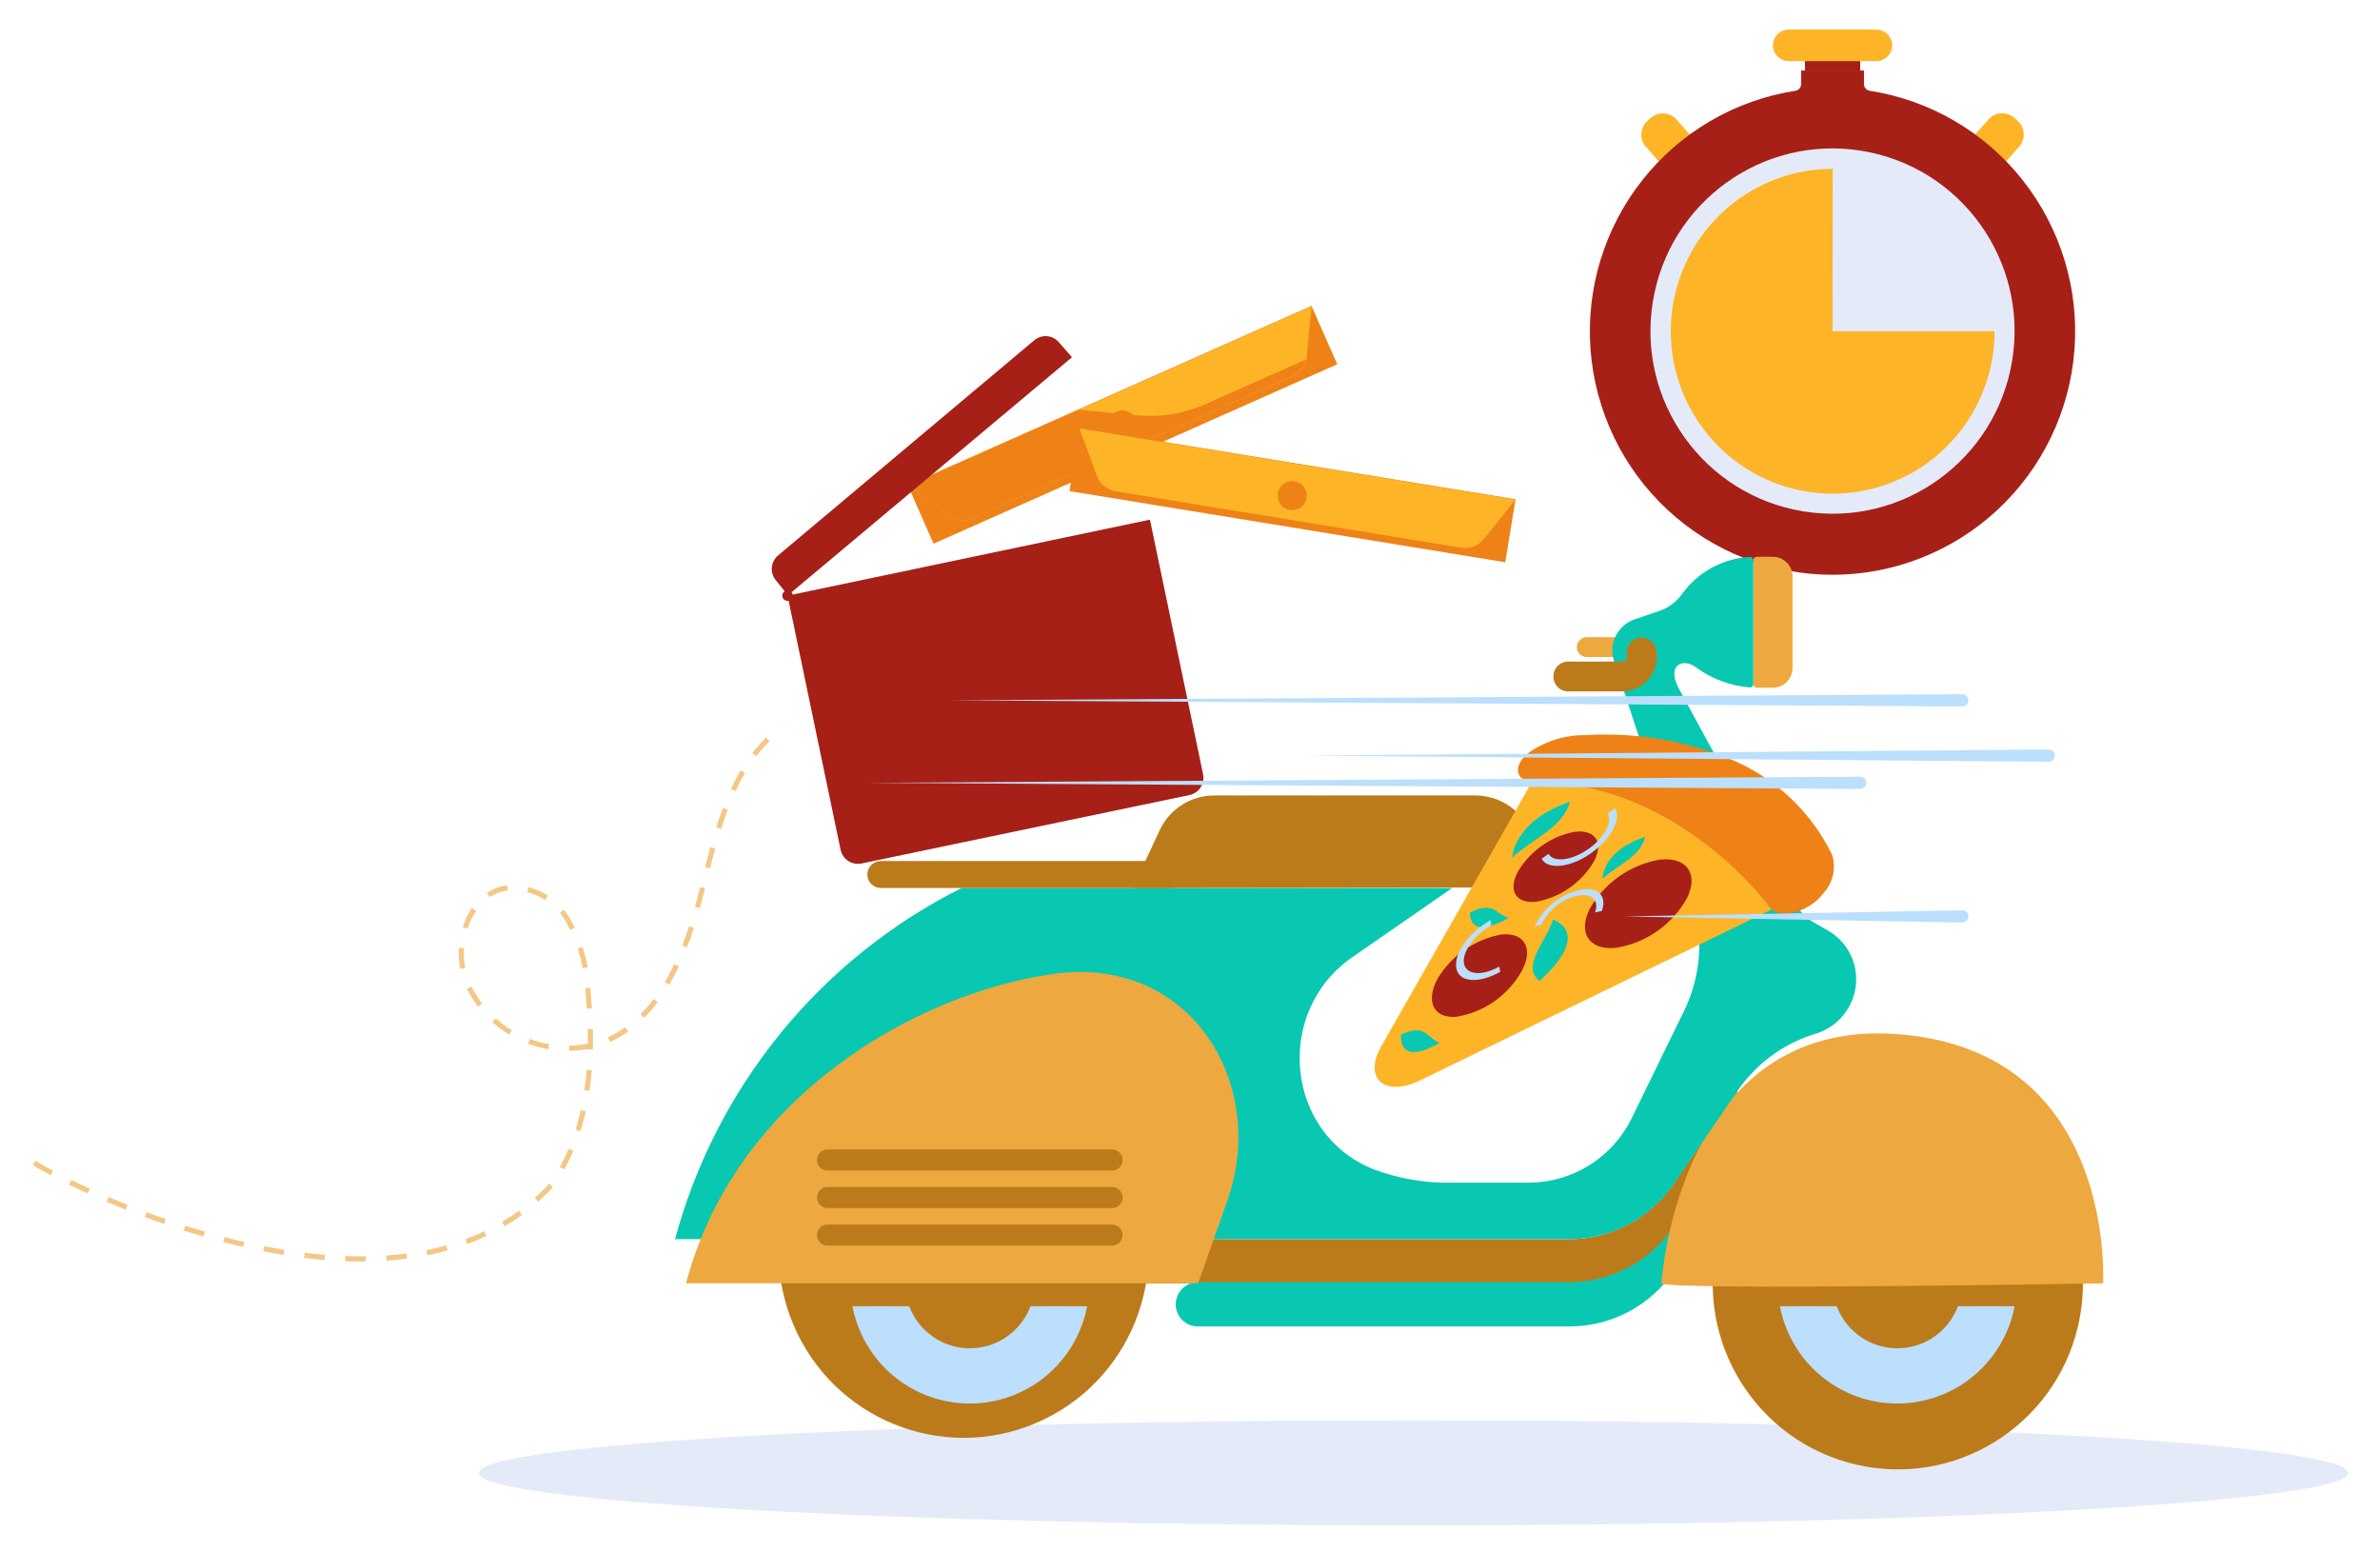 <svg width="348" height="227" viewBox="0 0 348 227" fill="none" xmlns="http://www.w3.org/2000/svg">
<g filter="url(#filter0_d_1811_1135)">
<path d="M343.373 211.33C343.373 215.559 282.185 219 206.686 219C131.188 219 70 215.559 70 211.33C70 207.101 131.206 203.625 206.686 203.625C282.167 203.625 343.373 207.101 343.373 211.33Z" fill="#E4EAF8"/>
<path d="M295.007 13.648L294.539 13.233C293.431 12.248 291.737 12.352 290.756 13.463L287.973 16.616C286.992 17.728 287.095 19.427 288.203 20.411L288.672 20.826C289.78 21.81 291.473 21.707 292.454 20.596L295.237 17.443C296.218 16.331 296.115 14.632 295.007 13.648Z" fill="#FDB527"/>
<path d="M247.231 20.845L247.699 20.429C248.807 19.445 248.91 17.746 247.928 16.634L245.145 13.482C244.164 12.371 242.47 12.268 241.362 13.252L240.894 13.668C239.786 14.652 239.683 16.351 240.665 17.462L243.448 20.614C244.429 21.726 246.123 21.829 247.231 20.845Z" fill="#FDB527"/>
<path d="M272.547 8.301V6.312H263.365V8.301C263.359 8.535 263.272 8.76 263.119 8.937C262.966 9.114 262.756 9.231 262.525 9.269C253.691 10.639 245.698 15.303 240.144 22.33C234.591 29.356 231.886 38.226 232.571 47.166C233.256 56.106 237.28 64.458 243.839 70.55C250.398 76.643 259.008 80.027 267.947 80.027C276.886 80.027 285.496 76.643 292.055 70.55C298.614 64.458 302.638 56.106 303.323 47.166C304.008 38.226 301.303 29.356 295.75 22.33C290.196 15.303 282.203 10.639 273.369 9.269C273.142 9.227 272.936 9.108 272.786 8.932C272.636 8.755 272.552 8.533 272.547 8.301Z" fill="#A62017"/>
<path d="M294.219 48.697C296.585 34.143 286.74 20.421 272.23 18.048C257.72 15.675 244.04 25.55 241.675 40.104C239.309 54.658 249.154 68.38 263.663 70.753C278.173 73.126 291.853 63.251 294.219 48.697Z" fill="#E4EAF8"/>
<path d="M267.956 44.427H291.645C291.645 49.123 290.257 53.713 287.656 57.618C285.055 61.522 281.358 64.566 277.033 66.363C272.707 68.16 267.948 68.63 263.356 67.714C258.764 66.798 254.546 64.536 251.236 61.216C247.925 57.895 245.671 53.664 244.758 49.059C243.844 44.453 244.313 39.679 246.105 35.34C247.896 31.002 250.93 27.294 254.823 24.685C258.716 22.076 263.292 20.683 267.974 20.683L267.956 44.427Z" fill="#FDB527"/>
<path d="M274.388 4.932H261.525C260.918 4.932 260.337 4.69 259.908 4.26C259.479 3.83 259.238 3.246 259.238 2.638C259.236 2.335 259.293 2.035 259.407 1.755C259.521 1.474 259.689 1.219 259.901 1.005C260.114 0.79 260.367 0.619 260.645 0.503C260.924 0.386 261.223 0.326 261.525 0.326H274.388C274.996 0.331 275.577 0.577 276.006 1.01C276.434 1.443 276.674 2.028 276.674 2.638C276.674 3.246 276.433 3.83 276.005 4.26C275.576 4.69 274.994 4.932 274.388 4.932Z" fill="#FDB527"/>
<path d="M271.994 4.932H263.918V6.348H271.994V4.932Z" fill="#A62017"/>
<path d="M191.767 40.716L132.734 66.943L136.503 75.48L195.536 49.252L191.767 40.716Z" fill="#EF8216"/>
<path d="M191.779 40.771L191.064 48.136C191.074 48.267 191.074 48.399 191.064 48.53C190.94 49.061 190.697 49.557 190.354 49.979C190.01 50.401 189.575 50.739 189.081 50.968L142.114 71.79C141.558 72.047 140.943 72.147 140.335 72.077C139.727 72.008 139.149 71.772 138.666 71.396L132.752 66.988L157.764 55.895L191.779 40.771Z" fill="#FDB527"/>
<path d="M191.011 48.53C190.887 49.061 190.644 49.556 190.3 49.979C189.956 50.401 189.521 50.739 189.028 50.967L142.114 71.79C141.558 72.047 140.943 72.147 140.335 72.077C139.727 72.008 139.149 71.772 138.666 71.396L132.752 66.988L157.764 55.895L166.41 56.72C169.706 57.023 173.024 56.487 176.058 55.161L191.011 48.53Z" fill="#EF8216"/>
<path d="M166.088 57.275C166.201 57.532 166.263 57.808 166.269 58.088C166.275 58.368 166.226 58.647 166.125 58.909C166.024 59.17 165.872 59.409 165.679 59.611C165.486 59.814 165.255 59.976 164.999 60.089C164.614 60.258 164.188 60.309 163.774 60.236C163.36 60.163 162.977 59.968 162.673 59.676C162.37 59.385 162.159 59.01 162.068 58.598C161.977 58.186 162.01 57.757 162.162 57.364C162.314 56.971 162.579 56.632 162.923 56.39C163.268 56.148 163.675 56.014 164.096 56.004C164.516 55.995 164.929 56.111 165.284 56.337C165.639 56.563 165.919 56.889 166.088 57.275Z" fill="#EF8216"/>
<path d="M239.443 92.057H232.012C231.628 92.057 231.26 91.904 230.988 91.632C230.717 91.36 230.564 90.991 230.564 90.606C230.564 90.221 230.717 89.852 230.988 89.579C231.26 89.307 231.628 89.154 232.012 89.154H239.443C239.827 89.154 240.195 89.307 240.467 89.579C240.738 89.852 240.891 90.221 240.891 90.606C240.891 90.991 240.738 91.36 240.467 91.632C240.195 91.904 239.827 92.057 239.443 92.057Z" fill="#EEA840"/>
<path d="M229.492 177.158H154.995V183.609H229.492C232.491 183.612 235.446 182.883 238.101 181.484C240.756 180.085 243.032 178.059 244.731 175.581L250.448 167.23C252.797 163.757 254.042 159.653 254.021 155.457L244.66 169.112C242.968 171.582 240.704 173.605 238.063 175.006C235.421 176.407 232.481 177.146 229.492 177.158Z" fill="#BC7B1A"/>
<path d="M229.493 183.447H175.147C174.722 183.447 174.302 183.531 173.909 183.694C173.517 183.857 173.16 184.096 172.86 184.397C172.56 184.698 172.322 185.056 172.159 185.45C171.997 185.843 171.913 186.265 171.913 186.691C171.918 187.548 172.261 188.368 172.867 188.973C173.472 189.577 174.292 189.916 175.147 189.916H229.493C232.493 189.916 235.448 189.183 238.103 187.781C240.758 186.38 243.033 184.351 244.732 181.87L250.448 173.52C252.8 170.049 254.046 165.943 254.021 161.747L244.66 175.401C242.968 177.872 240.705 179.895 238.063 181.296C235.422 182.697 232.481 183.435 229.493 183.447Z" fill="#09C8B1"/>
<path d="M151.462 204.046C165.214 198.198 171.637 182.276 165.807 168.481C159.977 154.687 144.103 148.245 130.351 154.093C116.599 159.94 110.176 175.863 116.006 189.657C121.836 203.451 137.71 209.893 151.462 204.046Z" fill="#BC7B1A"/>
<path d="M124.642 186.959C125.407 190.962 127.539 194.572 130.67 197.168C133.802 199.764 137.738 201.184 141.801 201.184C145.864 201.184 149.8 199.764 152.932 197.168C156.064 194.572 158.195 190.962 158.961 186.959H124.642Z" fill="#BBDFFD"/>
<path d="M141.81 193.106C147.04 193.106 151.279 188.854 151.279 183.609C151.279 178.363 147.04 174.111 141.81 174.111C136.581 174.111 132.342 178.363 132.342 183.609C132.342 188.854 136.581 193.106 141.81 193.106Z" fill="#BC7B1A"/>
<path d="M303.849 189.862C307.263 175.264 298.232 160.655 283.679 157.231C269.126 153.808 254.562 162.866 251.148 177.463C247.735 192.06 256.765 206.669 271.318 210.093C285.871 213.517 300.436 204.459 303.849 189.862Z" fill="#BC7B1A"/>
<path d="M260.256 186.959C261.021 190.962 263.153 194.572 266.285 197.168C269.416 199.764 273.352 201.184 277.415 201.184C281.478 201.184 285.414 199.764 288.546 197.168C291.678 194.572 293.81 190.962 294.575 186.959H260.256Z" fill="#BBDFFD"/>
<path d="M277.425 193.106C282.654 193.106 286.893 188.854 286.893 183.609C286.893 178.363 282.654 174.111 277.425 174.111C272.195 174.111 267.956 178.363 267.956 183.609C267.956 188.854 272.195 193.106 277.425 193.106Z" fill="#BC7B1A"/>
<path d="M242.927 183.609C243.999 184.702 307.509 183.609 307.509 183.609C307.509 183.609 309.564 149.561 277.424 147.178C245.285 144.795 242.927 183.609 242.927 183.609Z" fill="#EEA840"/>
<path d="M267.366 132.09L265.115 130.799C264.131 130.245 263.32 129.426 262.775 128.434L245.41 96.537C243.623 92.953 246.321 92.236 248 93.58C250.305 95.256 253.024 96.266 255.861 96.501C255.927 96.506 255.994 96.497 256.057 96.475C256.119 96.453 256.177 96.418 256.226 96.373C256.274 96.328 256.313 96.272 256.339 96.211C256.366 96.15 256.379 96.084 256.379 96.017V77.919C256.382 77.852 256.37 77.786 256.346 77.724C256.322 77.662 256.285 77.605 256.238 77.558C256.191 77.511 256.135 77.474 256.073 77.45C256.011 77.426 255.945 77.414 255.879 77.417C253.904 77.519 251.978 78.069 250.245 79.025C248.513 79.981 247.018 81.318 245.874 82.936C245.04 84.061 243.879 84.899 242.552 85.337L238.979 86.556C238.376 86.766 237.821 87.095 237.346 87.523C236.871 87.951 236.486 88.47 236.213 89.049C235.941 89.627 235.786 90.255 235.757 90.895C235.729 91.534 235.828 92.173 236.049 92.774L247.393 127.341C249.165 132.772 248.748 138.682 246.232 143.809L238.603 159.435C237.222 162.271 235.075 164.662 232.406 166.334C229.737 168.007 226.654 168.895 223.507 168.897H212.341C208.469 168.976 204.616 168.332 200.979 166.997C187.902 161.89 186.187 143.917 197.746 135.925L212.341 125.818H140.613C130.412 130.926 121.404 138.141 114.18 146.989C106.957 155.838 101.682 166.119 98.701 177.158H229.474C232.475 177.157 235.43 176.425 238.085 175.023C240.74 173.621 243.014 171.592 244.713 169.112L254.074 155.457C256.679 151.66 260.44 148.812 264.794 147.339L265.651 147.071C266.902 146.659 268.039 145.958 268.97 145.024C269.901 144.09 270.6 142.949 271.011 141.695C271.588 139.917 271.54 137.995 270.878 136.247C270.215 134.5 268.975 133.033 267.366 132.09Z" fill="#09C8B1"/>
<path d="M256.844 77.399H259.238C259.996 77.399 260.723 77.701 261.259 78.239C261.795 78.776 262.096 79.505 262.096 80.266V93.67C262.096 94.43 261.795 95.159 261.259 95.697C260.723 96.235 259.996 96.537 259.238 96.537H256.844C256.726 96.537 256.612 96.49 256.528 96.406C256.445 96.322 256.397 96.208 256.397 96.089V77.847C256.397 77.728 256.445 77.614 256.528 77.53C256.612 77.446 256.726 77.399 256.844 77.399Z" fill="#EEA840"/>
<path d="M237.174 97.075H229.51C229.208 97.102 228.904 97.066 228.617 96.969C228.33 96.872 228.067 96.716 227.843 96.512C227.619 96.307 227.441 96.058 227.319 95.78C227.196 95.502 227.133 95.201 227.133 94.897C227.133 94.594 227.196 94.293 227.319 94.015C227.441 93.737 227.619 93.488 227.843 93.283C228.067 93.078 228.33 92.922 228.617 92.826C228.904 92.729 229.208 92.693 229.51 92.72H237.174C237.288 92.722 237.4 92.696 237.503 92.647C237.605 92.597 237.694 92.524 237.764 92.433C237.836 92.344 237.885 92.239 237.907 92.127C237.928 92.014 237.922 91.898 237.889 91.788C237.787 91.247 237.893 90.687 238.186 90.22C238.478 89.754 238.936 89.415 239.466 89.272C239.997 89.13 240.562 89.193 241.048 89.45C241.534 89.708 241.905 90.139 242.087 90.659C242.29 91.415 242.317 92.207 242.165 92.975C242.014 93.743 241.688 94.465 241.212 95.086C240.737 95.706 240.125 96.209 239.425 96.554C238.725 96.899 237.954 97.077 237.174 97.075Z" fill="#BC7B1A"/>
<path d="M165.642 125.818L169.555 117.396C170.262 115.87 171.39 114.579 172.805 113.674C174.22 112.769 175.863 112.288 177.54 112.289H215.736C217.866 112.291 219.923 113.068 221.526 114.474C223.129 115.881 224.169 117.823 224.454 119.94C224.554 120.664 224.498 121.401 224.289 122.101C224.081 122.801 223.725 123.448 223.245 123.999C222.766 124.549 222.175 124.99 221.511 125.291C220.847 125.593 220.127 125.748 219.398 125.746L165.642 125.818Z" fill="#BC7B1A"/>
<path d="M128.787 121.875H171.216C171.737 121.875 172.237 122.083 172.606 122.453C172.974 122.822 173.181 123.324 173.181 123.847C173.181 124.369 172.974 124.871 172.606 125.24C172.237 125.61 171.737 125.818 171.216 125.818H128.787C128.265 125.818 127.765 125.61 127.397 125.24C127.028 124.871 126.821 124.369 126.821 123.847C126.821 123.324 127.028 122.822 127.397 122.453C127.765 122.083 128.265 121.875 128.787 121.875Z" fill="#BC7B1A"/>
<path d="M175.182 183.609L179.452 171.549C185.491 154.471 174.093 135.512 153.905 138.398C133.717 141.283 107.456 156.46 100.31 183.609H175.182Z" fill="#EEA840"/>
<path d="M154.834 46.04C154.397 45.53 153.78 45.211 153.112 45.151C152.445 45.09 151.781 45.294 151.261 45.717L113.744 77.22C113.236 77.658 112.918 78.277 112.858 78.946C112.797 79.616 113 80.282 113.422 80.804L115.209 83.026L156.745 48.226L154.834 46.04Z" fill="#A62017"/>
<path d="M175.897 109.117L168.143 71.969L115.155 83.079L122.909 120.227C123.05 120.898 123.451 121.486 124.024 121.862C124.596 122.238 125.293 122.372 125.964 122.234L173.896 112.235C174.234 112.167 174.555 112.032 174.84 111.837C175.125 111.642 175.368 111.392 175.555 111.101C175.742 110.81 175.868 110.485 175.927 110.144C175.986 109.803 175.975 109.454 175.897 109.117Z" fill="#A62017"/>
<path d="M115.155 83.85C115.579 83.85 115.923 83.505 115.923 83.079C115.923 82.654 115.579 82.309 115.155 82.309C114.731 82.309 114.387 82.654 114.387 83.079C114.387 83.505 114.731 83.85 115.155 83.85Z" fill="#A62017"/>
<path d="M162.623 167.122H120.979C120.778 167.122 120.579 167.082 120.394 167.005C120.208 166.927 120.04 166.813 119.899 166.67C119.758 166.527 119.646 166.357 119.571 166.17C119.496 165.983 119.458 165.783 119.461 165.581C119.461 165.176 119.62 164.786 119.904 164.498C120.189 164.209 120.575 164.045 120.979 164.04H162.623C163.027 164.045 163.413 164.209 163.698 164.498C163.982 164.786 164.141 165.176 164.141 165.581C164.144 165.783 164.106 165.983 164.031 166.17C163.956 166.357 163.844 166.527 163.703 166.67C163.562 166.813 163.393 166.927 163.208 167.005C163.023 167.082 162.824 167.122 162.623 167.122Z" fill="#BC7B1A"/>
<path d="M162.623 172.606H120.979C120.778 172.606 120.579 172.566 120.394 172.488C120.208 172.411 120.04 172.297 119.899 172.154C119.758 172.01 119.646 171.84 119.571 171.653C119.496 171.466 119.458 171.266 119.461 171.065C119.461 170.659 119.62 170.27 119.904 169.981C120.189 169.693 120.575 169.529 120.979 169.524H162.623C163.027 169.529 163.413 169.693 163.698 169.981C163.982 170.27 164.141 170.659 164.141 171.065C164.144 171.266 164.106 171.466 164.031 171.653C163.956 171.84 163.844 172.01 163.703 172.154C163.562 172.297 163.393 172.411 163.208 172.488C163.023 172.566 162.824 172.606 162.623 172.606Z" fill="#BC7B1A"/>
<path d="M162.623 178.089H120.979C120.778 178.089 120.579 178.049 120.394 177.972C120.208 177.894 120.04 177.78 119.899 177.637C119.758 177.494 119.646 177.323 119.571 177.137C119.496 176.95 119.458 176.75 119.461 176.548C119.461 176.144 119.621 175.757 119.905 175.471C120.19 175.186 120.576 175.025 120.979 175.025H162.623C163.026 175.025 163.412 175.186 163.697 175.471C163.981 175.757 164.141 176.144 164.141 176.548C164.144 176.75 164.106 176.95 164.031 177.137C163.956 177.323 163.844 177.494 163.703 177.637C163.562 177.78 163.393 177.894 163.208 177.972C163.023 178.049 162.824 178.089 162.623 178.089Z" fill="#BC7B1A"/>
<path d="M221.597 68.983L157.87 58.584L156.376 67.799L220.103 78.198L221.597 68.983Z" fill="#EF8216"/>
<path d="M216.951 74.819L221.578 69.048L157.835 58.637L160.39 65.59C160.611 66.159 160.973 66.661 161.442 67.05C161.911 67.439 162.471 67.701 163.07 67.812L213.717 76.073C214.319 76.169 214.935 76.103 215.503 75.883C216.071 75.663 216.57 75.295 216.951 74.819Z" fill="#FDB527"/>
<path d="M191.047 68.798C190.979 69.212 190.79 69.598 190.505 69.905C190.219 70.213 189.849 70.429 189.441 70.526C189.034 70.624 188.607 70.598 188.213 70.453C187.82 70.307 187.479 70.049 187.232 69.709C186.985 69.37 186.843 68.965 186.825 68.545C186.807 68.125 186.912 67.709 187.129 67.349C187.346 66.989 187.664 66.702 188.043 66.523C188.422 66.344 188.846 66.281 189.26 66.343C189.539 66.384 189.807 66.481 190.048 66.627C190.29 66.773 190.5 66.966 190.666 67.195C190.832 67.423 190.951 67.683 191.017 67.958C191.082 68.233 191.092 68.518 191.047 68.798Z" fill="#EF8216"/>
<path d="M201.98 148.934L223.615 110.98C224.604 109.412 225.91 108.069 227.448 107.038C228.987 106.007 230.724 105.311 232.547 104.995C239.087 104.367 245.682 105.332 251.77 107.809C257.439 110.199 262.031 114.601 264.669 120.173C265.902 122.789 262.882 127.126 258.273 129.33L207.733 153.898C202.444 156.496 199.282 153.665 201.98 148.934Z" fill="#FDB527"/>
<path d="M224.061 110.281C221.917 110.281 220.988 108.239 223.293 106.214C225.771 104.388 228.776 103.425 231.85 103.472C239.139 103.032 246.433 104.257 253.181 107.056C259.607 109.741 264.835 114.685 267.884 120.962C268.192 121.925 268.236 122.953 268.013 123.94C267.79 124.926 267.307 125.834 266.616 126.57C264.597 129.33 260.22 130.495 258.88 128.739C254.45 122.987 241.908 110.228 224.061 110.281Z" fill="#EF8216"/>
<path d="M242.659 121.678C246.571 121.212 248.429 123.685 246.678 127.287C245.597 129.226 244.089 130.89 242.268 132.155C240.448 133.419 238.363 134.248 236.174 134.58C232.261 134.921 230.671 132.269 232.511 128.739C233.588 126.892 235.054 125.303 236.807 124.084C238.56 122.864 240.557 122.043 242.659 121.678Z" fill="#A62017"/>
<path d="M230.189 117.611C233.244 117.198 234.548 119.134 233.047 121.965C232.145 123.489 230.926 124.801 229.475 125.812C228.023 126.823 226.372 127.509 224.633 127.825C221.596 128.165 220.435 126.122 222.007 123.309C222.904 121.843 224.094 120.58 225.502 119.599C226.911 118.619 228.506 117.941 230.189 117.611Z" fill="#A62017"/>
<path d="M219.56 132.609C222.936 132.287 224.294 134.706 222.489 137.985C221.494 139.749 220.114 141.265 218.453 142.419C216.792 143.574 214.892 144.337 212.896 144.651C209.537 144.884 208.394 142.322 210.252 138.989C211.267 137.327 212.621 135.9 214.225 134.8C215.829 133.701 217.647 132.954 219.56 132.609Z" fill="#A62017"/>
<path d="M225.133 139.401C222.275 137.34 226.259 133.38 227.063 130.441C227.063 130.459 233.066 132.143 225.133 139.401Z" fill="#09C8B1"/>
<path d="M240.551 118.345C239.943 121.176 236.442 122.503 234.316 124.474C234.316 124.474 234.191 120.424 240.551 118.345Z" fill="#09C8B1"/>
<path d="M214.932 129.402C218.505 127.61 218.809 129.796 220.613 130.154C220.613 130.154 214.968 133.738 214.932 129.402Z" fill="#09C8B1"/>
<path d="M204.838 147.268C208.518 145.476 208.751 147.931 210.537 148.432C210.537 148.432 204.677 152.178 204.838 147.268Z" fill="#09C8B1"/>
<path d="M229.563 113.202C228.599 116.929 223.99 118.721 221.113 121.356C221.113 121.356 221.256 116.034 229.563 113.202Z" fill="#09C8B1"/>
<path d="M233.226 129.384C233.887 127.592 232.654 126.445 230.492 126.965C229.383 127.253 228.349 127.781 227.463 128.511C226.578 129.241 225.862 130.157 225.365 131.194L224.4 131.409C225.021 130.117 225.915 128.977 227.019 128.068C228.124 127.158 229.413 126.5 230.796 126.14C233.494 125.495 235.048 126.839 234.226 129.169L233.226 129.384Z" fill="#BBDFFD"/>
<path d="M226.419 120.818C227.152 122.108 229.707 121.84 232.136 120.191C234.566 118.542 235.87 116.159 235.066 114.923L236.138 114.188C237.156 115.747 235.531 118.704 232.565 120.782C229.599 122.861 226.312 123.184 225.419 121.553L226.419 120.818Z" fill="#BBDFFD"/>
<path d="M218.058 131.265C215.575 132.681 213.771 135.172 214.057 136.838C214.342 138.505 216.647 138.756 219.22 137.304L219.362 138.075C216.147 139.867 213.271 139.616 212.931 137.483C212.592 135.351 214.825 132.305 217.915 130.531L218.058 131.265Z" fill="#BBDFFD"/>
<path d="M5 166C9.5 169 58 194 80.729 169.148C86.267 161.137 86.91 150.708 85.981 141.014C85.841 137.323 84.83 133.718 83.034 130.495C82.116 128.899 80.752 127.609 79.11 126.784C77.468 125.959 75.621 125.635 73.797 125.854C68.313 126.965 66.205 134.276 68.188 139.508C69.791 143.238 72.739 146.223 76.442 147.868C80.145 149.512 84.33 149.695 88.161 148.379C96.683 145.028 100.398 135.136 102.614 126.23C104.829 117.324 107.098 107.414 114.601 102.164" stroke="#F4C785" stroke-width="0.75" stroke-miterlimit="10" stroke-dasharray="3 3"/>
<path d="M138.862 98.383L286.911 97.487C287.148 97.487 287.375 97.581 287.543 97.749C287.71 97.917 287.804 98.145 287.804 98.383C287.807 98.5 287.786 98.616 287.743 98.724C287.7 98.833 287.636 98.932 287.554 99.015C287.473 99.099 287.375 99.165 287.268 99.21C287.161 99.256 287.045 99.279 286.929 99.279L138.862 98.383Z" fill="#BBDFFD"/>
<path d="M237.424 129.975L286.911 129.079C287.029 129.074 287.146 129.093 287.257 129.135C287.367 129.177 287.468 129.241 287.553 129.323C287.638 129.405 287.706 129.504 287.752 129.613C287.798 129.722 287.822 129.839 287.822 129.957C287.824 130.075 287.804 130.192 287.761 130.301C287.718 130.411 287.654 130.511 287.573 130.596C287.492 130.681 287.395 130.749 287.287 130.796C287.18 130.843 287.064 130.869 286.947 130.871L237.424 129.975Z" fill="#BBDFFD"/>
<path d="M126.821 110.443L271.994 109.547C272.231 109.547 272.458 109.641 272.625 109.809C272.793 109.977 272.887 110.205 272.887 110.443C272.887 110.68 272.793 110.908 272.625 111.076C272.458 111.244 272.231 111.339 271.994 111.339L126.821 110.443Z" fill="#BBDFFD"/>
<path d="M190.403 106.465L299.559 105.569C299.676 105.566 299.792 105.587 299.9 105.63C300.008 105.673 300.107 105.738 300.19 105.819C300.273 105.901 300.339 105.999 300.384 106.106C300.43 106.214 300.453 106.33 300.453 106.447C300.453 106.686 300.359 106.916 300.192 107.087C300.025 107.258 299.798 107.356 299.559 107.361L190.403 106.465Z" fill="#BBDFFD"/>
</g>
<defs>
<filter id="filter0_d_1811_1135" x="0.792" y="0.326" width="346.581" height="226.674" filterUnits="userSpaceOnUse" color-interpolation-filters="sRGB">
<feFlood flood-opacity="0" result="BackgroundImageFix"/>
<feColorMatrix in="SourceAlpha" type="matrix" values="0 0 0 0 0 0 0 0 0 0 0 0 0 0 0 0 0 0 127 0" result="hardAlpha"/>
<feOffset dy="4"/>
<feGaussianBlur stdDeviation="2"/>
<feComposite in2="hardAlpha" operator="out"/>
<feColorMatrix type="matrix" values="0 0 0 0 0 0 0 0 0 0 0 0 0 0 0 0 0 0 0.25 0"/>
<feBlend mode="normal" in2="BackgroundImageFix" result="effect1_dropShadow_1811_1135"/>
<feBlend mode="normal" in="SourceGraphic" in2="effect1_dropShadow_1811_1135" result="shape"/>
</filter>
</defs>
</svg>
